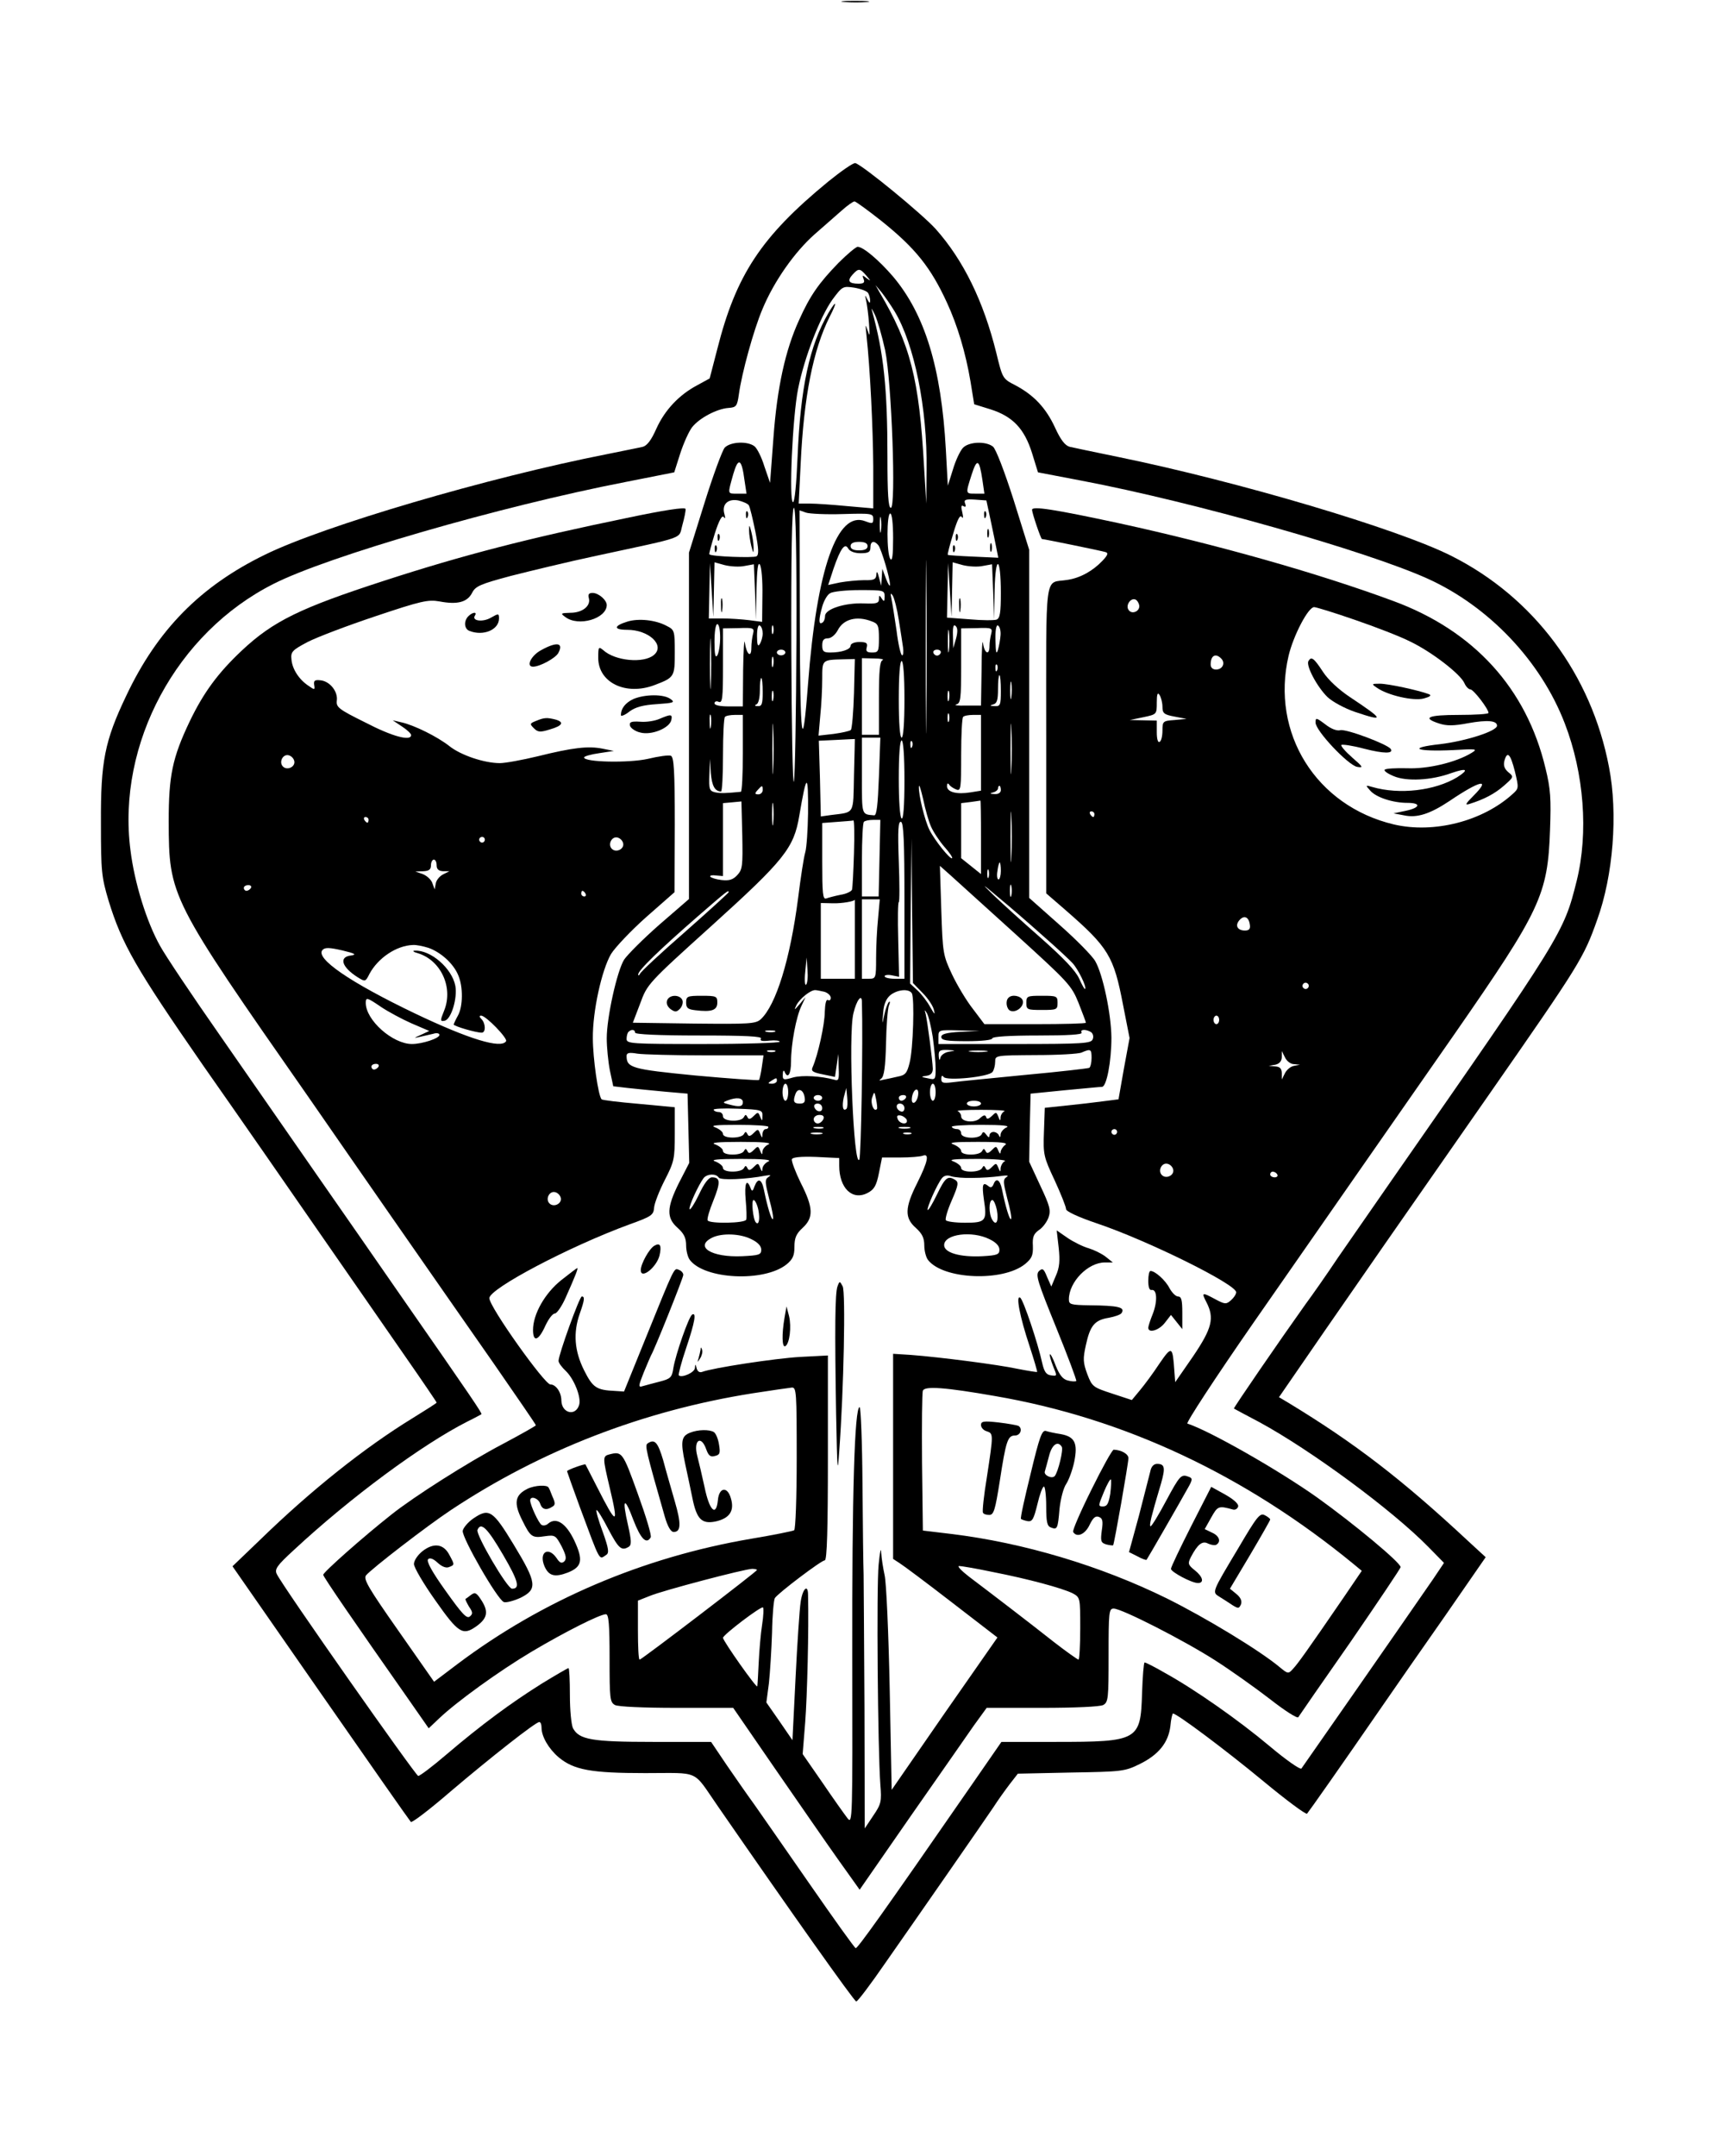 <?xml version="1.0" standalone="no"?>
<!DOCTYPE svg PUBLIC "-//W3C//DTD SVG 20010904//EN"
 "http://www.w3.org/TR/2001/REC-SVG-20010904/DTD/svg10.dtd">
<svg version="1.0" xmlns="http://www.w3.org/2000/svg"
 width="607pt" height="760pt" viewBox="0 0 607 760"
 preserveAspectRatio="xMidYMid meet">

<g transform="translate(0,760) scale(0.1,-0.1)"
fill="#000000" stroke="none">
<path d="M2978 7593 c23 -2 59 -2 80 0 20 2 1 4 -43 4 -44 0 -61 -2 -37 -4z"/>
<path d="M2920 6959 c-235 -193 -324 -328 -390 -589 l-27 -104 -44 -24 c-64
-34 -114 -87 -144 -153 -18 -41 -33 -60 -48 -64 -12 -3 -69 -14 -127 -26 -418
-82 -997 -252 -1205 -354 -228 -111 -380 -265 -490 -498 -76 -159 -90 -232
-89 -447 0 -172 2 -191 27 -275 47 -153 96 -238 333 -580 127 -181 313 -449
414 -595 101 -146 235 -338 297 -428 62 -89 113 -164 113 -166 0 -2 -38 -26
-85 -55 -168 -103 -356 -252 -537 -428 l-98 -94 311 -447 c171 -246 314 -450
318 -454 4 -4 67 44 141 108 139 118 299 244 312 244 5 0 8 -9 8 -20 0 -31 25
-74 60 -104 54 -45 115 -56 306 -56 197 0 165 14 256 -117 253 -366 481 -688
488 -688 5 0 51 61 102 135 52 74 152 218 223 320 71 102 142 205 159 230 16
25 42 61 58 82 l28 36 188 4 c180 3 189 4 242 30 67 33 101 76 108 134 2 24 7
44 9 44 14 0 185 -128 317 -237 82 -68 152 -120 156 -116 7 8 119 167 268 383
40 58 138 199 218 313 l144 208 -63 58 c-232 216 -398 344 -634 487 l-32 19
162 235 c155 224 214 309 581 835 317 455 332 479 379 612 57 157 74 375 42
539 -62 326 -265 598 -555 744 -190 96 -751 262 -1175 349 -82 17 -160 33
-172 36 -16 4 -32 24 -52 68 -32 69 -74 114 -140 149 -45 23 -45 24 -67 114
-45 182 -116 327 -214 437 -48 53 -255 223 -283 232 -7 2 -50 -28 -97 -66z
m189 -138 c120 -96 174 -164 231 -288 37 -80 66 -177 83 -278 l13 -80 58 -18
c78 -25 119 -68 146 -154 l21 -68 152 -29 c400 -76 1006 -248 1223 -346 216
-98 399 -291 483 -510 68 -176 84 -385 42 -555 -46 -184 -49 -189 -656 -1060
-61 -88 -145 -209 -186 -268 -40 -60 -92 -134 -115 -165 -92 -129 -254 -365
-252 -367 2 -1 42 -23 90 -48 184 -100 470 -311 597 -441 l54 -55 -39 -58
c-129 -187 -458 -659 -464 -667 -5 -4 -55 31 -112 79 -111 93 -264 200 -369
258 -36 21 -68 37 -72 37 -3 0 -7 -49 -9 -109 -5 -166 -13 -171 -305 -171
l-191 0 -99 -143 c-324 -468 -409 -586 -415 -584 -4 1 -77 103 -163 227 -86
124 -174 250 -195 280 -22 30 -65 92 -96 137 l-56 83 -205 0 c-216 0 -260 8
-282 48 -6 12 -11 64 -11 116 0 53 -2 96 -5 96 -3 0 -46 -25 -95 -55 -107 -67
-213 -145 -335 -249 -49 -42 -94 -76 -100 -76 -9 1 -479 669 -499 712 -8 17 1
30 60 84 199 185 452 372 614 454 25 12 46 24 48 25 3 3 -27 48 -293 430 -65
94 -193 278 -285 410 -92 132 -247 355 -344 495 -98 140 -193 282 -211 315
-48 85 -91 224 -105 339 -48 375 163 766 505 938 191 97 798 273 1241 359
l172 34 21 66 c12 37 31 79 42 93 25 32 87 65 128 68 28 2 31 6 37 48 10 74
52 227 83 300 41 99 114 202 184 264 34 30 78 68 97 85 19 17 39 31 44 31 4 0
47 -31 95 -69z"/>
<path d="M2957 6673 c-69 -71 -100 -115 -139 -202 -48 -105 -77 -236 -90 -413
l-12 -160 -20 58 c-10 33 -26 64 -35 71 -25 19 -85 16 -105 -5 -9 -11 -41 -98
-71 -194 l-55 -176 0 -610 0 -611 -104 -90 c-57 -50 -113 -106 -125 -124 -25
-41 -61 -203 -61 -277 0 -31 5 -82 11 -113 l12 -56 51 -6 c28 -3 87 -9 131
-13 l80 -7 3 -122 3 -122 -36 -70 c-44 -88 -45 -124 -5 -159 22 -20 30 -35 30
-62 0 -19 6 -42 13 -51 52 -69 262 -79 341 -16 22 18 28 31 28 62 0 31 6 46
29 67 39 36 38 71 -7 159 -19 39 -33 76 -31 83 3 7 31 10 86 8 l81 -4 0 -27
c0 -79 46 -124 100 -96 23 12 31 25 40 70 l11 55 64 0 c35 0 70 3 79 6 25 10
19 -20 -19 -96 -44 -87 -45 -123 -5 -158 22 -20 30 -35 30 -62 0 -19 6 -42 13
-51 53 -69 263 -78 342 -15 24 20 29 30 28 64 -2 32 3 43 21 56 13 8 28 28 34
44 9 26 5 41 -29 113 l-39 84 2 120 3 120 120 12 c66 6 125 12 132 12 16 1 33
89 33 174 -1 84 -30 222 -57 269 -10 18 -67 76 -126 128 l-107 95 0 613 0 614
-55 176 c-32 100 -63 181 -73 188 -26 20 -86 17 -106 -5 -10 -11 -26 -45 -35
-76 l-18 -57 -7 128 c-16 288 -74 476 -186 609 -49 57 -105 105 -125 105 -6 0
-37 -26 -68 -57z m99 -45 c16 -19 16 -20 1 -9 -15 12 -17 12 -11 -3 5 -12 0
-16 -18 -16 -34 0 -41 10 -21 32 21 23 26 23 49 -4z m6 -61 c4 -7 7 -19 7 -27
0 -10 -3 -9 -10 5 -8 17 -9 17 -4 -5 3 -14 8 -50 10 -80 3 -44 3 -49 -5 -25
-8 25 -8 23 -4 -16 13 -118 23 -327 24 -463 l0 -148 -92 8 c-51 5 -111 9 -132
9 l-39 0 7 141 c11 236 44 401 102 517 28 54 25 63 -4 14 -67 -115 -99 -263
-109 -509 -4 -93 -10 -158 -16 -158 -15 0 -2 301 18 400 22 110 77 252 121
314 35 47 37 48 77 42 23 -4 45 -12 49 -19z m93 -64 c70 -116 116 -343 113
-558 l-1 -120 -8 132 c-17 307 -48 429 -157 613 l-14 25 21 -25 c11 -14 32
-44 46 -67z m-33 -138 c23 -111 39 -555 20 -555 -9 0 -12 51 -12 179 0 243
-13 367 -55 518 -3 10 2 2 11 -17 9 -19 25 -75 36 -125z m-496 -459 l7 -46
-32 0 c-36 0 -35 -4 -15 68 18 62 30 56 40 -22z m839 2 l7 -48 -31 0 c-36 0
-36 -2 -14 67 19 59 27 55 38 -19z m-824 -89 c4 -6 14 -48 23 -92 12 -61 13
-83 4 -88 -10 -6 -158 -1 -166 7 -2 1 7 34 19 73 15 47 26 67 32 58 5 -7 6 -3
2 11 -10 34 12 55 49 48 16 -4 33 -11 37 -17z m853 -53 c8 -39 18 -85 21 -102
l6 -30 -88 4 c-48 2 -89 5 -90 6 -2 2 7 35 19 75 14 48 24 68 30 59 5 -8 6 -1
2 16 -5 20 -4 27 4 22 8 -5 10 -1 6 9 -5 13 0 16 34 14 l41 -3 15 -70z m-685
-423 c-1 -258 -5 -481 -9 -498 -4 -16 -8 194 -9 468 -1 325 2 497 9 497 7 0
10 -162 9 -467z m458 -270 c-1 -137 -2 -25 -2 247 0 272 1 384 2 248 2 -137 2
-359 0 -495z m-294 715 c101 3 107 2 107 -17 0 -17 -3 -18 -29 -8 -98 37 -170
-167 -201 -573 -20 -262 -28 -205 -29 208 l-1 403 23 -8 c12 -4 70 -7 130 -5z
m134 -60 c-2 -13 -4 -3 -4 22 0 25 2 35 4 23 2 -13 2 -33 0 -45z m43 -25 c0
-61 -3 -83 -10 -73 -13 20 -13 160 0 160 6 0 10 -36 10 -87z m-90 -28 c0 -10
-10 -15 -30 -15 -20 0 -30 5 -30 15 0 10 10 15 30 15 20 0 30 -5 30 -15z m38
3 c11 -15 42 -119 41 -140 0 -7 -7 3 -14 22 l-13 35 -2 -30 -2 -30 -8 30 c-5
20 -8 24 -9 10 -1 -17 -8 -21 -43 -20 -24 0 -62 -4 -85 -8 l-42 -9 19 58 c25
72 40 92 52 70 6 -10 23 -16 43 -16 28 0 35 4 35 20 0 23 13 26 28 8z m-472
-73 l33 6 4 -98 3 -98 2 105 c2 73 5 100 12 90 6 -8 10 -57 9 -109 l-1 -93
-46 6 c-24 3 -67 6 -93 6 l-49 0 2 98 2 97 6 -95 6 -95 2 97 2 96 36 -10 c20
-5 52 -7 70 -3z m840 0 l33 6 4 -98 3 -98 2 105 c3 129 22 119 22 -11 0 -68
-3 -88 -15 -93 -8 -3 -51 -3 -95 1 l-80 6 2 96 2 96 6 -95 6 -95 2 97 2 96 36
-10 c20 -5 52 -7 70 -3z m-346 -107 c0 -19 -2 -20 -10 -8 -8 13 -10 13 -10 -2
0 -14 -9 -17 -52 -15 -68 3 -138 -20 -138 -44 0 -10 -4 -21 -10 -24 -13 -8
-13 10 0 57 6 21 18 42 28 47 9 6 56 11 105 11 84 0 87 -1 87 -22z m50 -83 c6
-38 13 -82 15 -97 2 -16 1 -28 -3 -28 -5 0 -14 39 -20 88 -7 48 -15 98 -18
112 -4 19 -3 22 5 10 5 -8 15 -46 21 -85z m-96 -5 c23 -8 26 -15 26 -60 0 -46
-2 -50 -24 -50 -18 0 -23 4 -19 18 4 15 -1 19 -26 19 -18 0 -31 -6 -31 -13 0
-13 -31 -24 -72 -24 -23 0 -28 4 -28 25 0 18 5 25 20 25 11 0 26 12 35 29 20
39 67 51 119 31z m-567 -222 c-1 -40 -3 -8 -3 72 0 80 2 112 3 73 2 -40 2
-106 0 -145z m33 165 c0 -27 -5 -55 -10 -63 -7 -11 -10 3 -10 48 0 35 4 62 10
62 6 0 10 -21 10 -47z m150 14 c0 -12 -5 -29 -10 -37 -7 -11 -10 -3 -10 28 0
26 4 41 10 37 6 -3 10 -16 10 -28z m37 1 c-3 -7 -5 -2 -5 12 0 14 2 19 5 13 2
-7 2 -19 0 -25z m620 -60 c-2 -18 -4 -4 -4 32 0 36 2 50 4 33 2 -18 2 -48 0
-65z m25 41 l-10 -34 -1 45 c-1 31 2 41 10 33 7 -7 7 -21 1 -44z m157 13 c-1
-15 -5 -38 -9 -52 -6 -19 -8 -11 -9 33 -1 36 3 56 9 52 6 -3 10 -18 9 -33z
m-873 4 c-3 -11 -6 -34 -6 -50 0 -37 -17 -23 -23 19 -2 17 -5 -27 -6 -97 l-1
-128 -50 0 c-30 0 -50 4 -50 11 0 6 7 9 15 5 13 -5 15 13 15 127 l0 132 56 1
c52 2 55 0 50 -20z m840 0 c-3 -11 -6 -31 -6 -43 0 -35 -18 -27 -23 10 -2 17
-5 -25 -5 -94 l-2 -126 -52 0 c-29 -1 -45 1 -35 4 15 4 17 19 17 136 l0 132
56 1 c52 2 55 0 50 -20z m-726 -66 c0 -5 -7 -10 -15 -10 -8 0 -15 5 -15 10 0
6 7 10 15 10 8 0 15 -4 15 -10z m548 -1 c-2 -6 -8 -10 -13 -10 -5 0 -11 4 -13
10 -2 6 4 11 13 11 9 0 15 -5 13 -11z m-591 -46 c-3 -10 -5 -4 -5 12 0 17 2
24 5 18 2 -7 2 -21 0 -30z m285 -97 c-2 -67 -7 -124 -11 -129 -4 -4 -32 -10
-61 -14 l-53 -6 6 69 c4 38 7 97 7 131 0 68 -1 67 75 69 l40 1 -3 -121z m101
117 c-10 -3 -13 -40 -13 -134 l0 -129 -30 0 -30 0 0 135 0 135 43 -1 c23 0 36
-3 30 -6z m77 -138 c0 -83 -4 -135 -10 -135 -6 0 -10 52 -10 135 0 83 4 135
10 135 6 0 10 -52 10 -135z m327 103 c-3 -8 -6 -5 -6 6 -1 11 2 17 5 13 3 -3
4 -12 1 -19z m13 -73 c0 -51 -2 -55 -22 -54 -17 1 -19 2 -5 6 13 3 17 15 17
54 0 27 2 49 5 49 3 0 5 -25 5 -55z m-840 -5 c0 -41 -3 -50 -17 -49 -11 0 -13
3 -5 6 7 3 12 23 12 49 0 24 2 44 5 44 3 0 5 -22 5 -50z m877 -17 c-2 -16 -4
-5 -4 22 0 28 2 40 4 28 2 -13 2 -35 0 -50z m-840 -10 c-3 -10 -5 -4 -5 12 0
17 2 24 5 18 2 -7 2 -21 0 -30z m620 0 c-3 -10 -5 -4 -5 12 0 17 2 24 5 18 2
-7 2 -21 0 -30z m-620 -245 c-1 -40 -3 -8 -3 72 0 80 2 112 3 73 2 -40 2 -106
0 -145z m840 0 c-1 -40 -3 -8 -3 72 0 80 2 112 3 73 2 -40 2 -106 0 -145z
m-1060 150 c-2 -13 -4 -5 -4 17 -1 22 1 32 4 23 2 -10 2 -28 0 -40z m840 20
c-3 -7 -5 -2 -5 12 0 14 2 19 5 13 2 -7 2 -19 0 -25z m-727 -113 c0 -74 -3
-135 -7 -136 -51 -5 -71 -6 -90 -2 -21 5 -23 10 -21 62 l2 56 3 -50 c4 -45 14
-64 36 -65 4 0 7 58 7 128 0 71 3 132 7 135 3 4 19 7 35 7 l28 0 0 -135z m840
1 l0 -133 -37 -6 c-49 -8 -83 1 -83 22 0 10 3 12 8 5 4 -6 15 -13 25 -17 16
-6 17 4 17 122 0 70 3 131 7 134 3 4 19 7 35 7 l28 0 0 -134z m-448 -78 c-3
-142 4 -130 -82 -141 l-35 -5 -3 134 -4 133 64 3 c34 2 63 3 63 3 0 0 -1 -57
-3 -127z m88 -5 c-4 -102 -8 -138 -17 -137 -45 4 -43 -2 -43 139 l0 135 33 0
32 0 -5 -137z m90 -14 c0 -91 -4 -138 -10 -134 -6 4 -10 62 -10 141 0 83 4
134 10 134 6 0 10 -54 10 -141z m27 119 c-3 -8 -6 -5 -6 6 -1 11 2 17 5 13 3
-3 4 -12 1 -19z m-367 -235 c-1 -60 -5 -121 -10 -138 -5 -16 -16 -88 -25 -160
-28 -217 -78 -378 -132 -428 -18 -16 -41 -17 -235 -15 l-216 3 26 68 c25 68
26 70 251 273 258 233 291 275 310 388 26 153 32 155 31 9z m433 -45 c8 -19
29 -51 47 -72 18 -20 31 -39 28 -41 -6 -6 -61 62 -80 100 -16 32 -39 124 -37
153 1 9 7 -11 15 -45 7 -34 19 -77 27 -95z m-593 127 c0 -8 -7 -15 -15 -15
-13 0 -14 3 -3 15 16 18 18 18 18 0z m840 0 c0 -9 -9 -15 -22 -14 -17 1 -19 2
-5 6 9 2 17 9 17 14 0 5 2 9 5 9 3 0 5 -7 5 -15z m-803 -117 c-2 -18 -4 -4 -4
32 0 36 2 50 4 33 2 -18 2 -48 0 -65z m840 -120 c-1 -40 -3 -8 -3 72 0 80 2
112 3 73 2 -40 2 -106 0 -145z m-967 -63 c-15 -16 -28 -20 -55 -17 -19 2 -37
8 -40 12 -2 4 7 6 20 4 l25 -2 0 128 0 129 33 3 32 3 3 -119 c2 -108 1 -121
-18 -141z m860 135 l0 -131 -35 28 -35 28 0 97 0 97 33 4 c17 2 33 5 35 5 1 1
2 -57 2 -128z m-448 -57 c-2 -65 -5 -123 -7 -129 -2 -6 -20 -15 -40 -18 -20
-4 -43 -10 -51 -13 -12 -4 -14 17 -14 130 l0 136 53 4 c28 2 54 4 57 5 3 1 4
-51 2 -115z m90 -18 l-3 -135 -30 0 -29 0 0 128 c0 71 3 132 7 135 3 4 18 7
32 7 l26 0 -3 -135z m88 -151 l0 -274 -35 0 c-19 0 -35 4 -35 9 0 4 12 6 26 3
l25 -5 -3 132 c-2 72 -1 131 2 131 3 0 3 65 0 144 -4 112 -2 142 8 139 9 -4
12 -69 12 -279z m64 -324 c19 -19 37 -46 40 -60 5 -19 2 -16 -13 10 -10 19
-31 46 -45 59 l-26 24 2 256 3 256 2 -255 3 -255 34 -35z m276 430 c0 -16 -4
-30 -8 -30 -5 0 -7 14 -4 30 2 17 6 30 8 30 2 0 4 -13 4 -30z m51 -222 c187
-170 198 -181 223 -243 14 -36 26 -67 26 -70 0 -3 -80 -5 -179 -5 l-179 0 -40
53 c-23 29 -56 84 -74 122 -32 68 -33 75 -38 226 l-5 157 35 -31 c19 -17 123
-111 231 -209z m-94 200 c-3 -7 -5 -2 -5 12 0 14 2 19 5 13 2 -7 2 -19 0 -25z
m193 -208 c47 -41 93 -84 103 -95 20 -22 51 -85 44 -91 -2 -2 -11 15 -21 37
-13 28 -54 71 -134 142 -64 56 -139 124 -167 151 -46 45 -44 44 20 -10 39 -32
108 -92 155 -134z m-113 143 c-3 -10 -5 -2 -5 17 0 19 2 27 5 18 2 -10 2 -26
0 -35z m-997 12 c0 -2 -69 -65 -154 -140 -85 -74 -157 -141 -159 -148 -3 -6
-6 -7 -6 -2 -1 14 76 88 209 204 106 92 110 95 110 86z m445 -165 l0 -140 -60
0 -60 0 0 134 0 133 42 -1 c32 -1 78 7 78 13 0 1 0 -62 0 -139z m82 73 c-4
-38 -7 -101 -7 -140 0 -71 -1 -73 -25 -73 l-25 0 0 140 0 140 31 0 32 0 -6
-67z m-254 -234 c-4 -4 -6 15 -3 44 l5 52 3 -44 c2 -24 0 -47 -5 -52z m65 -25
c12 -4 22 -13 22 -21 0 -8 -4 -11 -10 -8 -6 4 -10 -13 -11 -42 0 -43 -24 -152
-43 -195 -6 -13 0 -18 36 -25 l43 -9 6 41 6 40 1 -48 c2 -42 0 -48 -15 -43
-47 13 -113 17 -146 8 -34 -10 -37 -9 -36 11 0 12 3 16 6 10 11 -28 23 -10 23
35 0 62 18 158 37 197 l14 30 -21 -25 c-19 -22 -20 -22 -11 -3 12 23 49 53 66
53 5 0 20 -3 33 -6z m308 -5 c10 -17 5 -197 -8 -246 -9 -36 -15 -43 -42 -48
-17 -4 -40 -9 -51 -11 -15 -4 -16 -3 -7 4 10 7 15 41 17 123 1 63 6 123 10
134 5 11 5 17 0 13 -4 -4 -12 -25 -16 -45 -8 -37 -8 -37 -4 7 2 31 11 50 25
62 25 20 65 24 76 7z m-176 -31 c4 -143 -3 -545 -9 -555 -20 -36 -40 440 -21
515 11 47 30 71 30 40z m250 -124 c5 -38 10 -88 10 -110 0 -40 -1 -41 -27 -35
-26 5 -26 6 -5 9 15 2 22 10 22 25 -1 30 -19 166 -25 192 -5 17 -4 17 4 4 6
-9 15 -48 21 -85z m-1050 16 c0 -6 82 -10 226 -10 164 0 223 -3 218 -11 -5 -8
4 -10 30 -7 20 2 36 0 36 -4 0 -4 -121 -8 -270 -8 -255 0 -270 1 -270 18 0 10
3 22 7 25 10 10 23 8 23 -3z m493 3 c-7 -2 -21 -2 -30 0 -10 3 -4 5 12 5 17 0
24 -2 18 -5z m655 0 c-51 -3 -68 -8 -68 -18 0 -12 18 -15 90 -15 53 0 90 4 90
10 0 6 60 10 161 10 104 0 158 3 154 10 -7 12 15 13 33 2 7 -5 10 -16 6 -25
-5 -15 -33 -17 -275 -17 l-269 0 0 25 c0 25 1 25 73 23 l72 -2 -67 -3z m-655
-70 c-7 -2 -19 -2 -25 0 -7 3 -2 5 12 5 14 0 19 -2 13 -5z m615 0 c-15 -2 -29
-12 -31 -21 -3 -12 -5 -10 -6 6 -1 19 4 22 32 21 29 -2 29 -2 5 -6z m130 0
c-16 -2 -40 -2 -55 0 -16 2 -3 4 27 4 30 0 43 -2 28 -4z m372 -22 c0 -17 -4
-32 -8 -35 -4 -2 -106 -14 -227 -25 -121 -12 -237 -23 -257 -26 -32 -4 -38 -2
-38 12 0 11 3 14 8 7 10 -15 162 0 173 18 5 7 9 23 9 36 0 22 2 22 143 23 78
0 151 4 162 9 32 14 35 12 35 -19z m-1361 9 l204 0 -6 -41 c-3 -22 -8 -43 -10
-46 -3 -2 -103 5 -224 16 -225 22 -243 27 -243 69 0 11 9 13 38 8 20 -3 129
-6 241 -6z m251 -90 c0 -5 -8 -10 -17 -10 -15 0 -16 2 -3 10 19 12 20 12 20 0z
m40 -40 c0 -16 -4 -30 -10 -30 -5 0 -10 14 -10 30 0 17 5 30 10 30 6 0 10 -13
10 -30z m520 0 c0 -16 -4 -30 -10 -30 -5 0 -10 14 -10 30 0 17 5 30 10 30 6 0
10 -13 10 -30z m-462 -18 c3 -17 -2 -22 -17 -22 -22 0 -25 8 -15 35 9 22 28
14 32 -13z m148 -40 c-13 -12 -17 8 -10 40 l9 33 3 -33 c2 -19 1 -36 -2 -40z
m252 46 c-2 -12 -8 -23 -14 -25 -7 -2 -10 6 -7 22 6 30 26 34 21 3z m-145 -47
c-10 -13 -24 20 -17 40 8 23 8 23 14 -6 3 -16 5 -32 3 -34z m-193 39 c0 -5 -7
-10 -15 -10 -8 0 -15 5 -15 10 0 6 7 10 15 10 8 0 15 -4 15 -10z m295 0 c-3
-5 -10 -10 -16 -10 -5 0 -9 5 -9 10 0 6 7 10 16 10 8 0 12 -4 9 -10z m-575
-15 c0 -16 -12 -18 -49 -8 -23 6 -23 7 -5 14 31 12 54 10 54 -6z m840 -5 c0
-5 -11 -10 -25 -10 -14 0 -25 5 -25 10 0 6 11 10 25 10 14 0 25 -4 25 -10z
m-560 -16 c0 -17 -22 -14 -28 4 -2 7 3 12 12 12 9 0 16 -7 16 -16z m290 0 c0
-9 -5 -14 -12 -12 -18 6 -21 28 -4 28 9 0 16 -7 16 -16z m-501 -27 c0 -20 -1
-20 -8 -3 -7 17 -8 17 -23 2 -12 -12 -18 -13 -22 -3 -5 9 -7 9 -12 0 -8 -19
-74 -17 -74 2 0 8 -6 15 -14 15 -8 0 -17 3 -19 8 -3 4 35 6 84 4 84 -3 89 -5
88 -25z m854 16 c-7 -3 -13 -12 -14 -21 0 -14 -2 -14 -8 2 -7 17 -8 17 -23 2
-12 -11 -18 -12 -20 -3 -3 8 -9 7 -21 -4 -18 -19 -67 -14 -67 6 0 7 -6 16 -12
18 -7 3 30 5 82 5 52 0 89 -2 83 -5z m-639 -28 c-4 -8 -12 -15 -20 -15 -8 0
-14 7 -14 15 0 8 9 15 20 15 13 0 18 -5 14 -15z m294 -2 c6 -19 -25 -16 -32 3
-4 11 -1 14 11 12 9 -2 18 -9 21 -15z m-488 -25 c0 -5 -4 -8 -10 -8 -5 0 -10
-8 -11 -17 0 -16 -1 -16 -8 1 -7 17 -8 17 -23 2 -12 -12 -18 -13 -22 -3 -5 9
-7 9 -12 0 -8 -17 -74 -17 -74 0 0 7 -12 17 -27 23 -20 7 1 9 80 9 59 0 107
-3 107 -7z m840 -2 c-11 -5 -20 -16 -21 -25 0 -10 -2 -12 -6 -3 -2 6 -11 12
-19 12 -8 0 -14 -6 -14 -12 0 -9 -4 -8 -11 2 -8 11 -12 12 -16 3 -7 -19 -73
-17 -73 2 0 8 -6 15 -14 15 -8 0 -17 3 -19 8 -3 4 44 7 104 7 74 0 103 -3 89
-9z m-647 -3 c-7 -2 -21 -2 -30 0 -10 3 -4 5 12 5 17 0 24 -2 18 -5z m305 0
c-10 -2 -26 -2 -35 0 -10 3 -2 5 17 5 19 0 27 -2 18 -5z m-310 -20 c-10 -2
-26 -2 -35 0 -10 3 -2 5 17 5 19 0 27 -2 18 -5z m315 0 c-7 -2 -19 -2 -25 0
-7 3 -2 5 12 5 14 0 19 -2 13 -5z m-503 -37 c-11 -5 -20 -16 -21 -25 0 -13 -2
-12 -8 3 -7 17 -8 17 -23 2 -12 -12 -18 -13 -22 -3 -5 9 -7 9 -12 0 -8 -17
-74 -17 -74 0 0 7 -12 17 -27 23 -19 6 5 9 90 9 78 0 111 -3 97 -9z m835 -2
c-8 -6 -15 -17 -16 -25 0 -8 -3 -6 -8 5 -7 17 -8 17 -23 2 -12 -12 -18 -13
-22 -3 -5 9 -7 9 -12 0 -8 -17 -74 -17 -74 0 0 7 -12 17 -27 23 -20 7 3 9 85
9 85 0 109 -3 97 -11z m-835 -58 c-11 -5 -20 -16 -21 -25 0 -13 -2 -12 -8 3
-7 17 -8 17 -23 2 -12 -12 -18 -13 -22 -3 -5 9 -7 9 -12 0 -8 -17 -74 -17 -74
0 0 7 -12 17 -27 23 -19 6 5 9 90 9 78 0 111 -3 97 -9z m834 1 c-8 -4 -14 -16
-15 -25 0 -15 -1 -14 -8 2 -7 17 -8 17 -23 2 -12 -12 -18 -13 -22 -3 -5 9 -7
9 -12 0 -8 -17 -74 -17 -74 0 0 7 -12 17 -27 23 -20 7 2 9 84 9 61 0 105 -4
97 -8z m-1009 -58 c7 -10 98 -6 165 7 19 3 21 2 10 -5 -13 -9 -12 -18 3 -77
10 -36 16 -68 13 -71 -5 -5 -20 45 -32 105 -8 37 -21 41 -33 10 -6 -18 -9 -19
-14 -5 -14 36 -22 14 -17 -42 3 -33 4 -64 2 -70 -4 -13 -128 -15 -136 -3 -3 5
6 36 20 70 26 65 25 82 -5 82 -11 0 -27 -20 -46 -61 -16 -33 -31 -56 -33 -51
-3 11 32 86 50 110 13 15 44 16 53 1z m895 -1 c30 0 73 3 95 6 27 4 35 3 25
-3 -13 -9 -12 -18 3 -77 10 -36 16 -68 13 -71 -5 -5 -20 45 -32 105 -7 34 -21
42 -30 17 -5 -11 -10 -13 -19 -5 -19 15 -22 4 -15 -47 12 -77 7 -83 -66 -83
-34 0 -65 4 -68 9 -3 5 6 36 21 70 23 53 25 64 12 72 -26 16 -35 9 -64 -51
-16 -33 -31 -58 -33 -55 -5 5 34 93 51 113 7 8 18 11 31 6 12 -4 46 -7 76 -6z
m-755 -114 c6 -33 1 -54 -9 -43 -10 10 -17 79 -8 79 5 0 13 -16 17 -36z m841
1 c7 -39 -2 -58 -16 -35 -13 20 -13 70 0 70 5 0 12 -16 16 -35z m-866 -103
c23 -11 35 -24 35 -37 0 -18 -8 -20 -67 -23 -109 -5 -171 34 -105 66 34 16 98
14 137 -6z m840 0 c23 -11 35 -24 35 -37 0 -17 -8 -20 -60 -23 -78 -4 -135 12
-135 39 0 39 98 52 160 21z"/>
<path d="M2631 5784 c0 -11 3 -14 6 -6 3 7 2 16 -1 19 -3 4 -6 -2 -5 -13z"/>
<path d="M2642 5730 c0 -14 4 -38 8 -55 7 -27 8 -27 8 -5 0 14 -4 39 -8 55 -7
27 -8 27 -8 5z"/>
<path d="M2531 5704 c0 -11 3 -14 6 -6 3 7 2 16 -1 19 -3 4 -6 -2 -5 -13z"/>
<path d="M2521 5664 c0 -11 3 -14 6 -6 3 7 2 16 -1 19 -3 4 -6 -2 -5 -13z"/>
<path d="M3471 5784 c0 -11 3 -14 6 -6 3 7 2 16 -1 19 -3 4 -6 -2 -5 -13z"/>
<path d="M3482 5720 c0 -14 2 -19 5 -12 2 6 2 18 0 25 -3 6 -5 1 -5 -13z"/>
<path d="M3371 5704 c0 -11 3 -14 6 -6 3 7 2 16 -1 19 -3 4 -6 -2 -5 -13z"/>
<path d="M3492 5670 c0 -14 2 -19 5 -12 2 6 2 18 0 25 -3 6 -5 1 -5 -13z"/>
<path d="M3361 5664 c0 -11 3 -14 6 -6 3 7 2 16 -1 19 -3 4 -6 -2 -5 -13z"/>
<path d="M2543 5465 c0 -22 2 -30 4 -17 2 12 2 30 0 40 -3 9 -5 -1 -4 -23z"/>
<path d="M3383 5465 c0 -22 2 -30 4 -17 2 12 2 30 0 40 -3 9 -5 -1 -4 -23z"/>
<path d="M2353 4074 c-4 -11 1 -22 12 -31 16 -11 21 -11 33 1 8 8 12 22 9 30
-8 21 -46 21 -54 0z"/>
<path d="M2420 4066 c0 -19 6 -24 33 -27 57 -7 77 0 77 27 0 22 -3 24 -55 24
-51 0 -55 -2 -55 -24z"/>
<path d="M3557 4083 c-12 -11 -7 -41 7 -46 21 -8 50 17 43 37 -6 16 -38 22
-50 9z"/>
<path d="M3620 4065 c0 -24 3 -25 55 -25 52 0 55 1 55 25 0 24 -3 25 -55 25
-52 0 -55 -1 -55 -25z"/>
<path d="M2210 5774 c-345 -71 -575 -130 -855 -221 -296 -96 -391 -142 -502
-246 -84 -79 -135 -148 -184 -250 -61 -128 -74 -191 -74 -352 1 -266 2 -269
495 -975 48 -69 180 -260 295 -425 115 -165 275 -395 357 -512 81 -117 148
-214 148 -217 0 -2 -53 -32 -117 -66 -122 -64 -314 -186 -393 -249 -100 -79
-240 -203 -240 -212 0 -7 112 -170 303 -442 l69 -99 37 35 c61 58 210 166 326
235 118 70 241 132 262 132 10 0 13 -36 13 -155 0 -142 1 -155 19 -165 12 -6
100 -10 218 -10 l199 0 146 -212 c81 -117 181 -262 223 -321 l77 -108 179 258
c99 142 200 286 224 321 l45 62 196 0 c115 0 203 4 215 10 18 10 19 23 19 175
0 152 1 165 18 165 28 0 246 -111 357 -182 55 -35 142 -97 194 -137 51 -40 96
-69 100 -64 3 5 86 125 184 265 97 141 177 260 177 264 0 16 -165 153 -295
246 -134 95 -377 234 -457 260 -6 2 98 161 232 354 301 432 426 612 710 1019
304 438 329 490 337 720 4 109 2 144 -16 217 -67 281 -252 485 -538 590 -268
99 -620 198 -963 273 -233 50 -310 62 -310 48 0 -11 31 -103 35 -103 7 0 212
-42 224 -46 11 -3 8 -11 -10 -30 -34 -36 -78 -61 -124 -68 -83 -14 -75 48 -75
-561 l0 -544 67 -58 c153 -133 171 -163 204 -335 l23 -117 -20 -108 -19 -108
-55 -7 c-30 -4 -89 -11 -130 -15 l-75 -8 -3 -85 c-3 -80 -1 -88 38 -171 22
-48 40 -93 40 -101 0 -8 43 -28 108 -50 181 -61 492 -215 492 -243 0 -7 -8
-19 -18 -28 -17 -15 -21 -15 -55 3 -48 26 -50 25 -32 -10 29 -56 20 -92 -47
-191 l-63 -91 -3 39 c-6 89 -9 90 -53 26 -21 -32 -52 -74 -68 -93 l-29 -35
-70 23 c-67 22 -70 24 -87 68 -15 41 -16 54 -5 103 15 69 31 88 81 96 21 4 42
11 45 17 13 20 -11 26 -113 27 -67 1 -73 3 -73 21 0 61 67 130 127 130 l28 0
-25 20 c-14 11 -41 24 -60 30 -19 5 -53 22 -74 36 l-39 27 7 -61 c5 -46 3 -70
-10 -99 l-16 -38 -15 34 c-12 30 -16 32 -29 20 -12 -13 -4 -38 61 -198 41
-101 73 -186 71 -189 -3 -2 -16 -2 -30 2 -17 4 -29 19 -42 51 -9 25 -19 44
-21 41 -2 -2 3 -20 11 -41 15 -36 15 -36 -7 -33 -17 2 -24 13 -31 43 -15 70
-67 225 -78 231 -16 10 -1 -68 33 -170 16 -49 28 -90 27 -92 -2 -1 -33 4 -69
11 -70 15 -272 41 -376 49 l-63 4 0 -362 0 -361 23 -15 c13 -8 96 -70 184
-138 l161 -124 -187 -268 -186 -269 -7 357 c-4 196 -12 376 -18 400 -5 23 -11
59 -12 80 0 20 -5 1 -9 -43 -8 -79 -3 -650 6 -775 5 -60 3 -69 -25 -110 l-30
-45 -1 425 c-1 234 -3 445 -3 470 -1 25 -3 168 -4 318 -1 149 -6 272 -10 272
-18 0 -27 -306 -26 -879 1 -578 1 -593 -17 -570 -10 13 -50 69 -88 125 l-70
101 9 113 c7 91 13 327 10 448 0 40 -19 23 -26 -24 -4 -26 -12 -146 -18 -267
l-11 -221 -46 67 -46 66 9 68 c4 37 9 118 11 178 1 61 6 116 10 122 12 18 164
133 176 133 8 0 11 114 11 361 l0 361 -97 -5 c-89 -5 -311 -39 -347 -53 -9 -3
-16 2 -19 13 -4 16 -5 16 -6 1 -1 -16 -46 -36 -57 -26 -2 3 9 46 26 96 31 92
37 128 21 118 -12 -8 -58 -140 -66 -188 -5 -34 -10 -38 -48 -48 -23 -6 -50
-13 -60 -16 -16 -5 -16 -1 3 47 12 29 24 57 26 61 12 19 114 274 114 284 0 7
-7 15 -16 18 -17 7 -13 15 -120 -249 l-73 -180 -31 2 c-66 3 -79 11 -110 73
-34 68 -39 132 -15 200 17 48 18 60 7 60 -8 0 -82 -205 -82 -227 0 -7 12 -23
26 -36 28 -27 54 -90 47 -118 -12 -43 -62 -31 -63 14 0 29 -19 57 -39 57 -20
0 -215 273 -215 304 -1 33 281 182 494 260 78 28 85 33 87 59 1 15 18 59 38
98 33 64 35 75 35 162 l0 94 -127 12 c-70 6 -129 13 -131 16 -12 11 -31 146
-31 215 -1 95 31 240 64 297 15 24 71 83 125 131 l99 87 1 238 c0 191 -3 239
-14 243 -7 3 -44 -2 -81 -11 -67 -15 -225 -12 -225 5 0 4 24 11 53 15 l52 8
-40 8 c-50 10 -104 4 -229 -27 -54 -13 -114 -24 -133 -24 -55 0 -138 28 -178
60 -42 33 -124 74 -170 84 l-30 7 33 -22 c17 -11 32 -25 32 -30 0 -23 -67 -5
-161 44 -95 47 -104 54 -101 78 4 32 -25 68 -58 71 -20 2 -24 -1 -22 -16 3
-18 2 -19 -19 -4 -34 22 -58 59 -61 93 -3 27 2 33 57 62 33 17 141 58 240 91
161 54 185 59 225 52 63 -12 98 -3 115 30 12 24 29 31 137 60 67 17 203 50
302 71 324 70 288 57 303 109 7 25 12 50 11 56 -2 7 -75 -4 -208 -32z m1808
-307 c4 -22 -27 -35 -38 -16 -10 15 7 42 24 36 6 -2 12 -11 14 -20z m761 -52
c73 -25 161 -59 196 -77 75 -36 176 -114 190 -146 5 -12 15 -22 21 -22 11 0
64 -69 64 -83 0 -4 -47 -7 -105 -7 -108 0 -131 -10 -70 -30 27 -9 52 -9 104 1
68 12 101 9 101 -9 0 -19 -109 -54 -200 -65 -118 -13 -88 -27 45 -21 84 5 88
4 65 -10 -54 -33 -153 -57 -227 -54 -40 1 -75 -1 -79 -5 -4 -4 10 -14 32 -23
45 -19 132 -15 203 11 55 19 64 13 20 -15 -78 -47 -203 -62 -299 -34 -24 7
-25 7 -7 -13 21 -24 80 -43 131 -43 49 0 46 -17 -6 -28 l-43 -9 37 -7 c46 -10
92 5 161 51 108 73 147 81 84 18 -28 -28 -31 -34 -15 -29 52 16 90 36 123 65
34 30 35 31 15 47 -14 12 -18 24 -14 40 10 36 21 26 37 -37 14 -58 14 -60 -7
-79 -106 -97 -279 -141 -420 -108 -274 65 -435 322 -371 595 17 71 69 171 90
171 7 0 72 -20 144 -45z m-472 -136 c16 -16 5 -39 -18 -39 -12 0 -19 7 -19 18
0 31 17 41 37 21z m-207 -170 c0 -23 5 -28 43 -35 l42 -8 -42 -4 c-41 -3 -43
-4 -43 -37 0 -19 -4 -37 -10 -40 -6 -4 -10 10 -10 34 l0 41 -47 1 -48 1 48 10
c47 10 47 10 47 52 0 30 3 37 10 26 5 -8 10 -27 10 -41z m-3062 -192 c4 -20
-25 -34 -40 -19 -15 15 -1 44 19 40 10 -2 19 -11 21 -21z m2822 -187 c0 -5 -2
-10 -4 -10 -3 0 -8 5 -11 10 -3 6 -1 10 4 10 6 0 11 -4 11 -10z m-2560 -20 c0
-5 -2 -10 -4 -10 -3 0 -8 5 -11 10 -3 6 -1 10 4 10 6 0 11 -4 11 -10z m410
-70 c0 -5 -4 -10 -10 -10 -5 0 -10 5 -10 10 0 6 5 10 10 10 6 0 10 -4 10 -10z
m488 -13 c4 -20 -25 -34 -40 -19 -15 15 -1 44 19 40 10 -2 19 -11 21 -21z
m-658 -77 c0 -14 7 -20 23 -21 l22 0 -22 -11 c-12 -6 -24 -20 -26 -32 l-4 -21
-8 22 c-4 12 -19 26 -34 32 l-26 9 28 1 c20 1 27 6 27 21 0 11 5 20 10 20 6 0
10 -9 10 -20z m-655 -80 c-3 -5 -10 -10 -16 -10 -5 0 -9 5 -9 10 0 6 7 10 16
10 8 0 12 -4 9 -10z m1180 -20 c3 -5 1 -10 -4 -10 -6 0 -11 5 -11 10 0 6 2 10
4 10 3 0 8 -4 11 -10z m2343 -108 c3 -16 -2 -22 -17 -22 -26 0 -36 17 -20 36
16 19 33 13 37 -14z m-2897 -83 c43 -15 88 -55 105 -96 18 -41 17 -111 -1
-143 -8 -14 -14 -28 -15 -31 0 -6 78 -29 99 -29 15 0 14 33 -1 48 -8 8 -8 12
-1 12 17 0 94 -80 88 -90 -17 -28 -131 7 -320 97 -230 110 -356 196 -327 225
9 9 25 8 69 -2 46 -11 52 -15 31 -18 -44 -5 -33 -41 24 -77 26 -16 27 -16 41
12 30 56 95 100 153 102 12 1 36 -4 55 -10z m3103 -140 c-3 -5 -10 -7 -15 -3
-5 3 -7 10 -3 15 3 5 10 7 15 3 5 -3 7 -10 3 -15z m-3269 -69 c24 -16 72 -42
106 -57 l63 -27 -30 -14 c-25 -11 -26 -12 -4 -7 14 3 35 8 48 11 12 4 22 2 22
-4 0 -12 -61 -32 -97 -32 -68 0 -163 84 -163 145 0 21 5 19 55 -15z m2955 -45
c0 -8 -4 -15 -10 -15 -5 0 -10 7 -10 15 0 8 5 15 10 15 6 0 10 -7 10 -15z
m264 -156 l21 -2 -21 -4 c-12 -2 -26 -14 -32 -26 l-11 -22 0 23 c-1 16 -7 22
-23 23 l-23 2 23 4 c14 3 22 12 23 26 l0 22 11 -22 c6 -13 20 -24 32 -24z
m-3229 -9 c-3 -5 -10 -10 -16 -10 -5 0 -9 5 -9 10 0 6 7 10 16 10 8 0 12 -4 9
-10z m2605 -230 c0 -5 -4 -10 -10 -10 -5 0 -10 5 -10 10 0 6 5 10 10 10 6 0
10 -4 10 -10z m198 -133 c4 -20 -25 -34 -40 -19 -15 15 -1 44 19 40 10 -2 19
-11 21 -21z m367 -17 c3 -5 -1 -10 -9 -10 -9 0 -16 5 -16 10 0 6 4 10 9 10 6
0 13 -4 16 -10z m-2527 -83 c4 -20 -25 -34 -40 -19 -15 15 -1 44 19 40 10 -2
19 -11 21 -21z m832 -916 c0 -138 -4 -252 -9 -255 -5 -3 -74 -17 -152 -30
-382 -65 -737 -217 -1036 -442 l-82 -62 -126 180 c-106 151 -124 182 -114 195
20 24 216 175 299 230 318 211 679 351 1066 412 65 10 127 19 137 20 16 1 17
-17 17 -248z m700 218 c455 -78 881 -278 1264 -592 l29 -24 -64 -94 c-131
-191 -162 -234 -179 -252 -16 -18 -18 -17 -46 6 -69 58 -260 174 -399 243
-234 115 -505 196 -760 227 l-100 12 -3 240 c-1 132 0 246 3 253 6 17 78 12
255 -19z m-9 -620 c128 -25 245 -57 282 -75 27 -15 27 -15 27 -124 0 -61 -3
-110 -6 -110 -3 0 -43 28 -88 63 -81 64 -209 162 -299 230 -27 21 -42 37 -34
37 8 0 61 -9 118 -21z m-831 7 c0 -5 -407 -316 -414 -316 -4 0 -6 47 -6 104
l0 104 43 17 c46 19 331 94 360 95 9 0 17 -2 17 -4z m18 -193 c-5 -31 -10 -91
-12 -133 -2 -41 -4 -79 -5 -84 -1 -10 -121 160 -121 171 1 11 134 112 141 107
3 -2 2 -29 -3 -61z"/>
<path d="M4615 5270 c-10 -16 31 -92 67 -127 18 -17 61 -40 96 -52 107 -36
105 -29 -17 52 -39 26 -76 60 -95 89 -32 49 -41 55 -51 38z"/>
<path d="M4856 5176 c38 -27 130 -48 166 -38 22 6 28 11 18 15 -37 14 -144 37
-173 37 -30 0 -30 -1 -11 -14z"/>
<path d="M4640 5053 c0 -29 114 -149 146 -156 24 -4 22 -1 -17 33 -24 21 -41
41 -38 44 3 3 39 -2 80 -13 70 -18 105 -18 94 -1 -10 16 -158 72 -178 66 -12
-3 -33 5 -53 21 -32 24 -34 24 -34 6z"/>
<path d="M1474 4240 c81 -25 125 -120 93 -201 -15 -37 -15 -40 1 -37 23 4 46
79 38 123 -12 62 -87 127 -143 124 -10 0 -5 -5 11 -9z"/>
<path d="M2434 2550 c-31 -12 -34 -31 -18 -107 8 -37 20 -93 26 -123 15 -75
33 -93 82 -83 49 11 67 37 54 81 -12 44 -42 40 -46 -6 -6 -60 -30 -37 -47 46
-9 42 -21 92 -26 111 -14 55 14 74 32 22 8 -22 15 -28 31 -23 17 4 19 10 14
40 -3 20 -11 39 -18 44 -16 10 -57 9 -84 -2z"/>
<path d="M2284 2512 c-10 -7 -6 -25 61 -259 10 -34 21 -53 31 -53 26 0 27 29
4 108 -12 42 -31 107 -41 145 -19 64 -30 76 -55 59z"/>
<path d="M2148 2473 c-23 -6 -22 -13 2 -115 33 -138 26 -138 -45 2 -21 41 -39
76 -40 78 -2 3 -65 -19 -65 -24 0 -1 20 -58 45 -126 74 -199 67 -186 93 -169
11 7 9 22 -12 81 -15 40 -25 75 -22 77 2 3 21 -27 41 -66 37 -70 47 -79 73
-63 10 7 9 22 -3 76 -22 95 -13 104 19 18 26 -67 46 -87 61 -61 4 6 -17 75
-46 155 -53 147 -55 149 -101 137z"/>
<path d="M1860 2352 c-44 -22 -49 -50 -18 -111 29 -59 35 -63 80 -56 36 5 38
3 59 -36 16 -32 18 -44 9 -53 -9 -8 -16 -5 -27 12 -29 42 -63 21 -43 -28 15
-35 36 -41 83 -23 50 20 55 44 22 114 -29 60 -63 82 -91 59 -7 -7 -18 -9 -24
-5 -10 6 -40 70 -40 86 0 18 29 8 35 -11 7 -21 22 -25 43 -11 11 6 11 13 0 37
-6 16 -12 30 -13 30 -4 11 -48 9 -75 -4z"/>
<path d="M1670 2248 c-19 -13 -36 -33 -38 -44 -3 -24 122 -242 145 -251 8 -3
35 4 59 15 60 30 58 52 -24 187 -74 122 -87 130 -142 93z m104 -128 c55 -94
61 -120 32 -120 -17 0 -128 190 -122 207 12 30 35 7 90 -87z"/>
<path d="M1491 2133 c-18 -14 -31 -34 -31 -46 0 -12 34 -70 76 -129 80 -114
96 -124 142 -92 40 28 46 51 22 90 -19 30 -24 33 -39 22 -9 -7 -17 -13 -19
-14 -2 -1 4 -13 12 -27 14 -20 14 -26 3 -35 -11 -9 -28 10 -85 90 -48 67 -69
105 -62 112 6 6 18 2 33 -12 15 -14 30 -20 40 -16 21 8 21 8 2 43 -20 39 -55
44 -94 14z"/>
<path d="M3460 2577 c0 -9 9 -19 20 -22 24 -8 24 -9 1 -160 -11 -66 -17 -123
-14 -127 2 -5 12 -8 22 -8 16 0 21 17 37 118 22 143 28 162 54 162 19 0 28 24
12 34 -4 2 -36 8 -70 12 -53 6 -62 4 -62 -9z"/>
<path d="M3635 2405 c-21 -85 -37 -157 -34 -159 2 -2 13 -6 24 -8 16 -2 21 7
34 60 8 34 18 62 23 62 4 0 8 -31 8 -69 0 -55 3 -70 16 -75 23 -9 25 -6 31 66
4 36 14 74 24 88 9 14 22 49 28 78 13 65 2 88 -48 97 -20 3 -43 8 -52 11 -14
4 -23 -22 -54 -151z m110 95 c6 -10 -13 -89 -25 -103 -10 -11 -39 3 -35 16 2
7 9 31 15 55 10 40 31 55 45 32z"/>
<path d="M3850 2350 c-39 -78 -68 -145 -65 -150 13 -21 42 -9 58 25 12 25 21
33 33 28 13 -5 15 -15 10 -48 -5 -38 -3 -43 16 -49 12 -3 23 -4 24 -3 4 4 54
290 54 307 0 15 -25 29 -52 30 -5 0 -40 -63 -78 -140z m66 -15 c-6 -35 -11
-45 -26 -45 -17 0 -17 2 3 50 11 27 23 48 25 45 2 -2 1 -25 -2 -50z"/>
<path d="M4057 2413 c-4 -16 -22 -86 -40 -156 l-35 -128 30 -15 c16 -9 31 -14
32 -12 4 5 122 210 144 250 18 31 19 37 6 42 -28 11 -32 7 -81 -84 -26 -49
-51 -90 -55 -90 -4 0 0 23 8 50 7 28 21 73 29 101 16 56 13 69 -14 69 -12 0
-21 -10 -24 -27z"/>
<path d="M4201 2220 c-39 -77 -71 -144 -71 -150 0 -11 73 -50 95 -50 23 0 18
22 -11 45 -24 19 -25 24 -14 46 24 46 41 59 61 48 11 -5 24 -7 29 -4 18 11 10
32 -16 43 l-25 12 23 41 c23 41 26 42 77 28 8 -2 16 3 18 11 2 9 -16 25 -46
42 l-49 27 -71 -139z"/>
<path d="M4367 2142 c-94 -157 -93 -154 -65 -171 13 -8 33 -21 45 -29 21 -13
23 -12 30 3 4 12 -1 24 -17 37 l-22 18 71 119 c39 66 71 122 71 125 0 3 -9 10
-19 15 -17 9 -27 -3 -94 -117z"/>
<path d="M2077 5491 c7 -27 -23 -51 -65 -51 -35 -1 -36 -2 -18 -15 46 -35 145
-6 146 42 0 18 -29 43 -50 43 -13 0 -17 -5 -13 -19z"/>
<path d="M1652 5428 c-17 -17 -15 -45 4 -52 49 -19 104 4 104 44 0 18 -2 18
-28 3 -29 -17 -69 -12 -57 7 9 14 -8 13 -23 -2z"/>
<path d="M2213 5409 c-49 -15 -50 -29 -1 -29 77 0 135 -55 94 -89 -36 -30
-136 -21 -178 17 -17 14 -18 12 -18 -27 0 -87 97 -134 198 -96 71 27 72 29 72
116 0 76 -1 79 -29 93 -39 21 -99 27 -138 15z"/>
<path d="M1908 5308 c-35 -19 -54 -58 -28 -58 24 0 79 30 89 48 20 37 -5 41
-61 10z"/>
<path d="M2234 5136 c-28 -13 -44 -33 -44 -57 0 -5 14 0 30 13 22 16 49 23 97
26 59 4 65 6 48 18 -24 18 -91 17 -131 0z"/>
<path d="M2326 5066 c-16 -7 -46 -12 -68 -10 -32 2 -39 -1 -36 -14 2 -8 18
-20 36 -24 40 -11 105 16 110 45 4 20 -2 20 -42 3z"/>
<path d="M1891 5059 c-23 -9 -23 -11 -8 -26 14 -14 22 -15 57 -4 45 13 51 26
18 35 -29 7 -38 7 -67 -5z"/>
<path d="M2308 3209 c-18 -10 -48 -64 -48 -86 0 -34 55 9 66 51 8 35 3 47 -18
35z"/>
<path d="M1980 3088 c-58 -46 -100 -120 -100 -176 0 -45 20 -38 44 16 11 23
25 42 33 42 7 0 25 26 39 58 33 74 44 102 40 102 -2 0 -27 -19 -56 -42z"/>
<path d="M4050 3085 c0 -22 4 -34 12 -32 19 3 21 -40 4 -84 -9 -22 -16 -44
-16 -49 0 -21 39 -9 59 18 l21 27 20 -25 20 -25 0 58 c0 44 -3 57 -15 57 -8 0
-21 13 -30 29 -14 28 -51 61 -67 61 -5 0 -8 -16 -8 -35z"/>
<path d="M2954 3066 c-9 -23 -10 -151 -5 -451 4 -201 5 -218 11 -130 16 215
23 562 12 581 -10 19 -11 19 -18 0z"/>
<path d="M2767 2955 c-10 -58 -9 -107 3 -100 15 9 22 68 13 106 l-9 34 -7 -40z"/>
<path d="M2471 2843 c-1 -6 -4 -20 -7 -30 -5 -17 -5 -17 6 0 6 10 9 23 6 30
-3 9 -5 9 -5 0z"/>
</g>
</svg>
